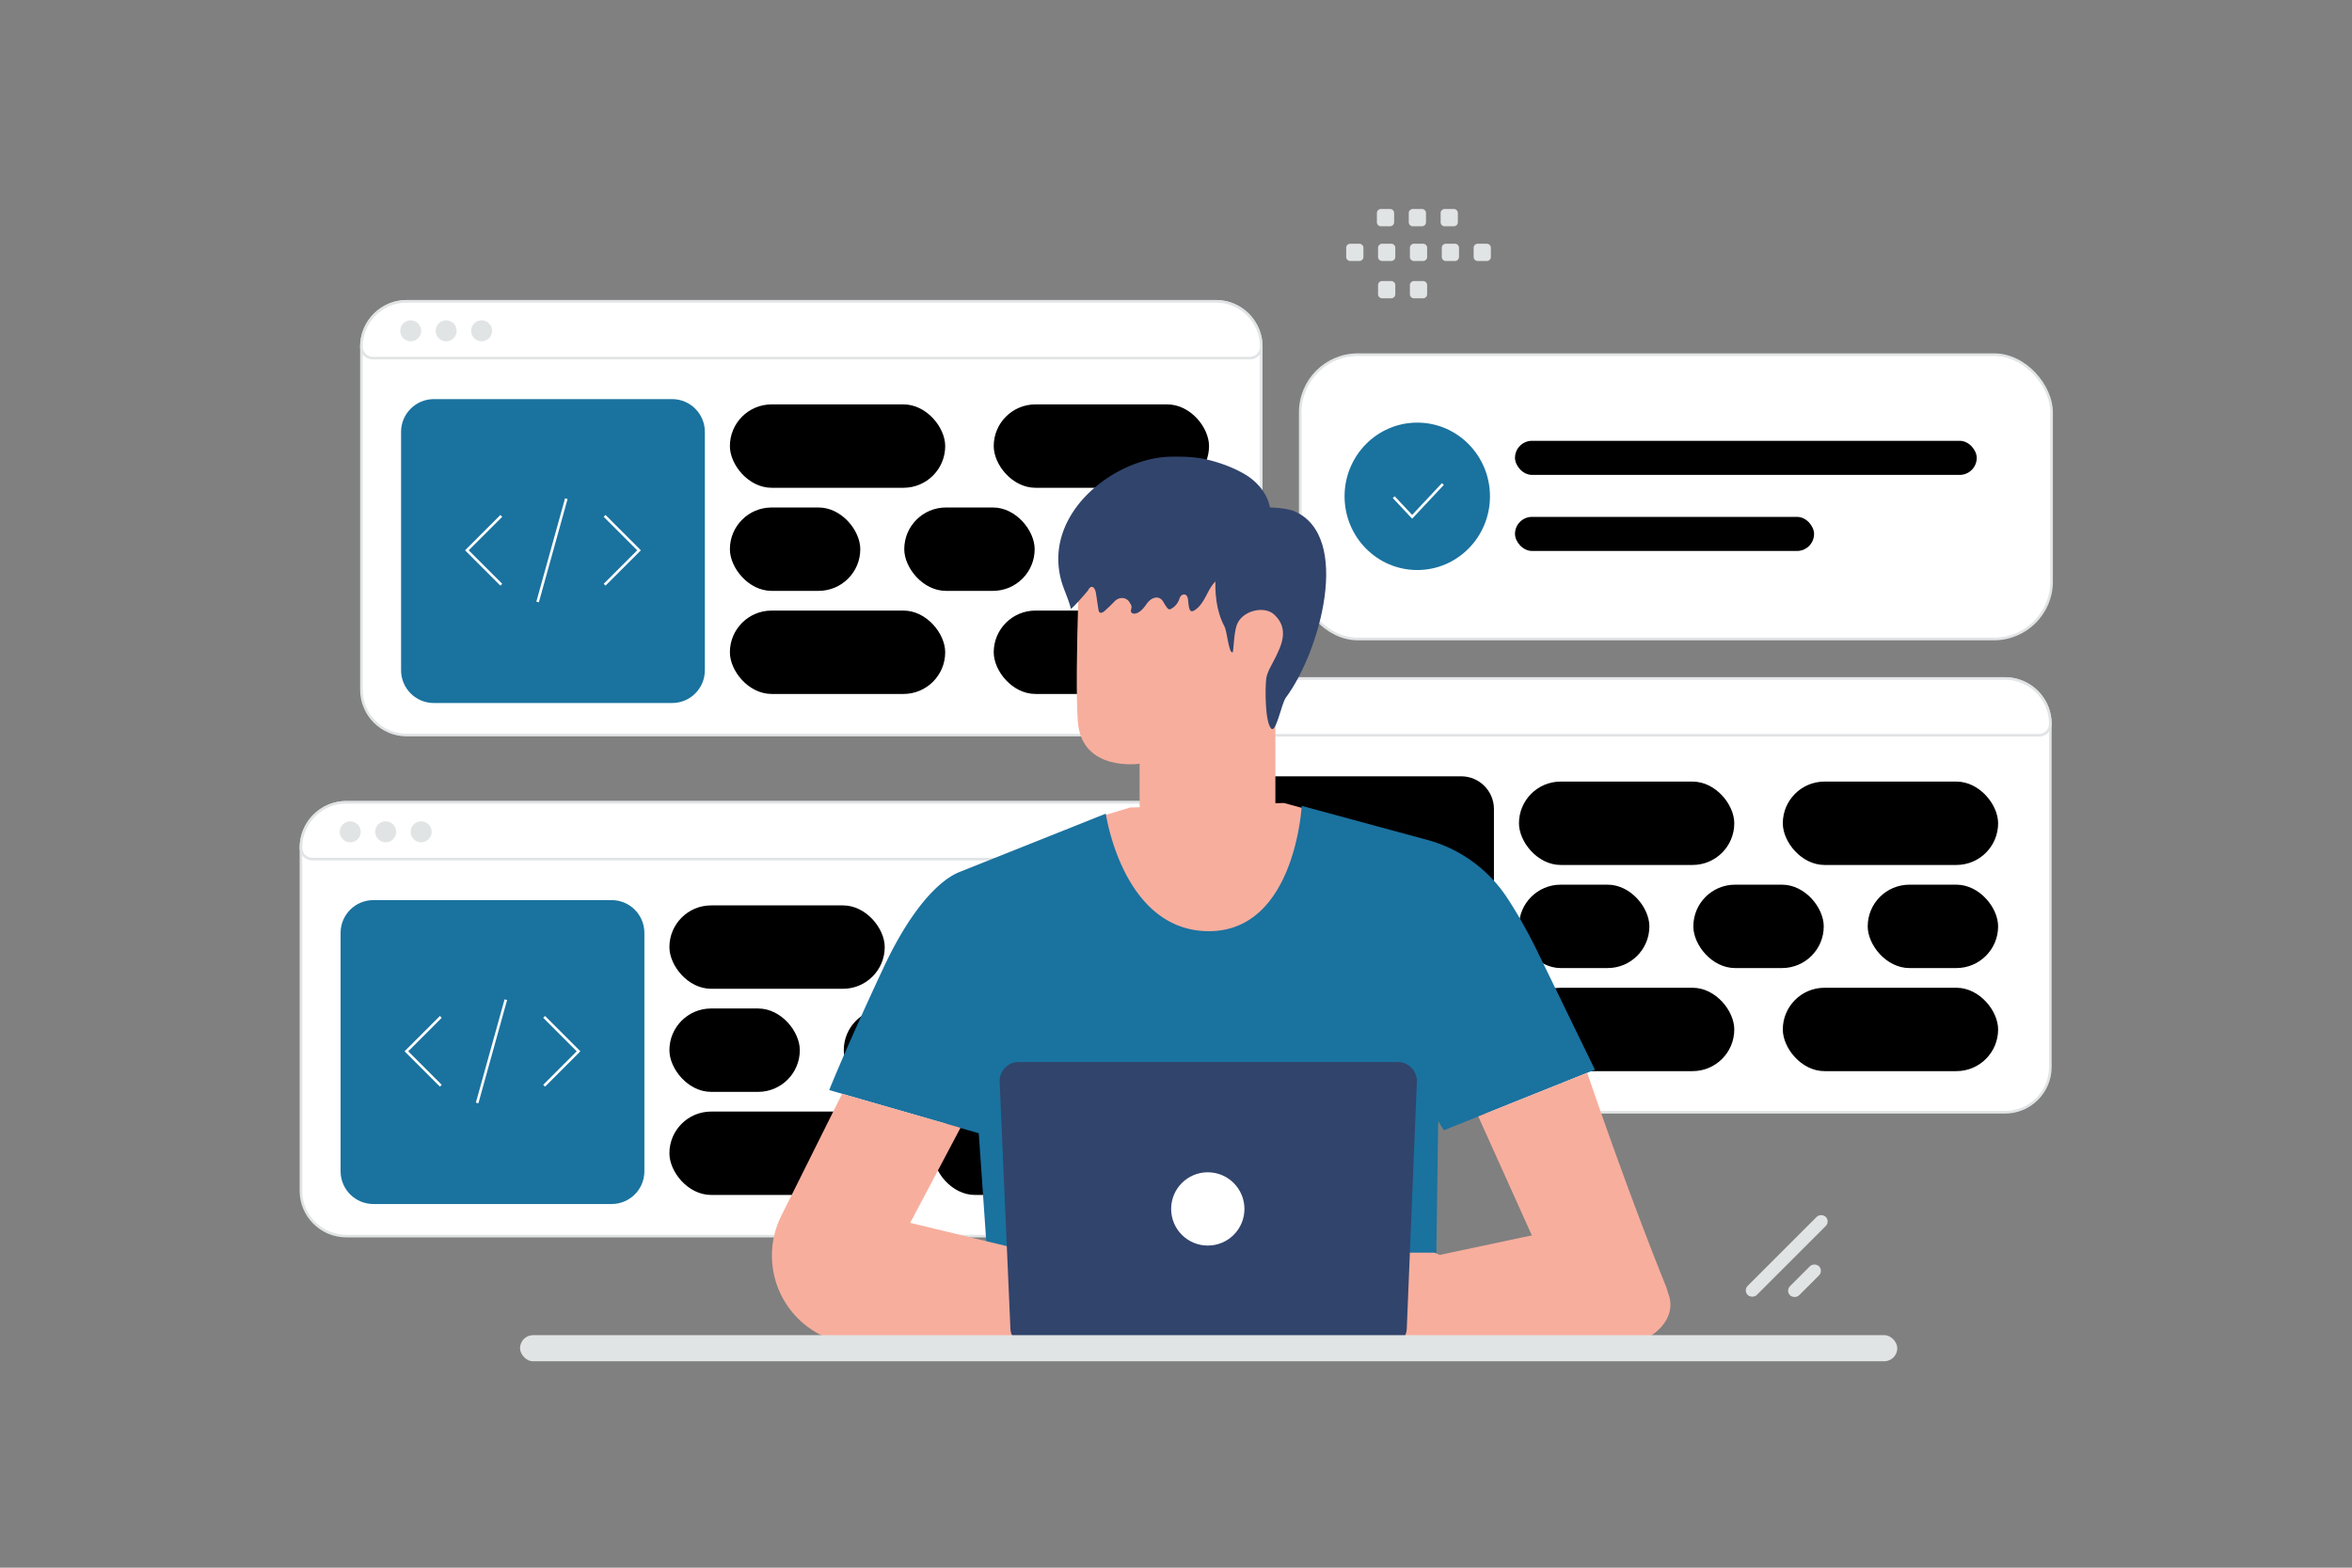 <svg width="900" height="600" viewBox="0 0 900 600" fill="none" xmlns="http://www.w3.org/2000/svg"><rect x="0" y="0" width="900" height="600" fill="#808080" stroke="none"/><path fill="transparent" d="M0 0h900v600H0z"/><rect x="497.551" y="135.737" width="287.503" height="108.825" rx="22.048" fill="#fff" stroke="#E1E4E5" strokeWidth="2.321"/><rect x="579.715" y="168.709" width="176.687" height="13.051" rx="6.525" fill="url(#a)"/><rect x="579.715" y="197.822" width="114.445" height="13.051" rx="6.525" fill="url(#b)"/><path fillRule="evenodd" clipRule="evenodd" d="M542.323 218.167c-15.363 0-27.818-12.631-27.818-28.21s12.455-28.21 27.818-28.21c15.362 0 27.817 12.631 27.817 28.21s-12.455 28.21-27.817 28.21z" fill="#1A729F"/><path d="m552.118 185.255-11.752 12.538-7.055-7.521" stroke="#fff" strokeWidth="4.381" strokeLinecap="round" trokelnejoin="round"/><path d="M459.482 324.443v131.29c0 9.591-7.775 17.348-17.364 17.348H132.524c-9.589 0-17.364-7.757-17.364-17.348v-131.29c0-9.594 7.777-17.374 17.364-17.374h309.594c9.587 0 17.364 7.78 17.364 17.374z" fill="#fff" stroke="#E1E4E5" strokeWidth="2.321"/><path d="M234.053 460.812h-91.201c-6.905 0-12.521-5.62-12.521-12.528v-91.256c0-6.908 5.616-12.528 12.521-12.528h91.201c6.904 0 12.521 5.62 12.521 12.528v91.256c0 6.934-5.617 12.528-12.521 12.528z" fill="#1A729F"/><path d="M459.482 324.443a4.357 4.357 0 0 1-4.357 4.356H119.517a4.357 4.357 0 0 1-4.357-4.356c0-9.594 7.777-17.374 17.364-17.374h309.594c9.587 0 17.364 7.78 17.364 17.374z" fill="#fff" stroke="#E1E4E5" strokeWidth="2.321"/><path d="M137.529 318.361a3.52 3.52 0 0 1-3.511 3.513 3.52 3.52 0 0 1-3.511-3.513 3.52 3.52 0 0 1 3.507-3.514c1.945.024 3.515 1.588 3.515 3.514zm13.568-.001a3.52 3.52 0 0 1-3.511 3.514 3.52 3.52 0 0 1-3.51-3.514 3.519 3.519 0 0 1 3.506-3.513c1.945.023 3.515 1.588 3.515 3.513zm13.568 0a3.52 3.52 0 0 1-3.511 3.514 3.52 3.52 0 0 1-3.511-3.514 3.52 3.52 0 0 1 3.507-3.513c1.968.023 3.515 1.585 3.515 3.513z" fill="#E1E4E5" stroke="#E1E4E5" strokeWidth="1.583"/><rect x="256.152" y="346.524" width="82.39" height="31.912" rx="15.956" fill="url(#c)"/><rect x="256.152" y="425.432" width="82.39" height="31.912" rx="15.956" fill="url(#d)"/><rect x="256.152" y="385.978" width="49.898" height="31.912" rx="15.956" fill="url(#e)"/><rect x="322.876" y="385.978" width="49.898" height="31.912" rx="15.956" fill="url(#f)"/><rect x="389.601" y="385.978" width="49.898" height="31.912" rx="15.956" fill="url(#g)"/><rect x="357.109" y="346.524" width="82.39" height="31.912" rx="15.956" fill="url(#h)"/><rect x="357.109" y="425.432" width="82.39" height="31.912" rx="15.956" fill="url(#i)"/><path d="m168.682 415.543-13.175-13.176 13.175-13.175m39.527 0 13.176 13.175-13.176 13.176m-14.65-32.938-10.982 39.527" stroke="#fff" strokeWidth="9.389" strokeLinecap="round" trokelnejoin="round"/><path d="M784.569 277.058v131.289c0 9.592-7.775 17.349-17.363 17.349H457.611c-9.589 0-17.363-7.757-17.363-17.349V277.058c0-9.594 7.776-17.375 17.363-17.375h309.595c9.586 0 17.363 7.781 17.363 17.375z" fill="#fff" stroke="#E1E4E5" strokeWidth="2.321"/><path d="M559.14 413.427h-91.201c-6.905 0-12.521-5.62-12.521-12.529v-91.255c0-6.909 5.616-12.529 12.521-12.529h91.201c6.904 0 12.521 5.62 12.521 12.529v91.255c0 6.935-5.617 12.529-12.521 12.529z" fill="url(#j)"/><path d="M784.569 277.058a4.357 4.357 0 0 1-4.356 4.356H444.604a4.356 4.356 0 0 1-4.356-4.356c0-9.594 7.776-17.375 17.363-17.375h309.595c9.586 0 17.363 7.781 17.363 17.375z" fill="#fff" stroke="#E1E4E5" strokeWidth="2.321"/><path d="M462.616 270.975a3.52 3.52 0 0 1-3.511 3.513 3.52 3.52 0 0 1-3.511-3.513 3.52 3.52 0 0 1 3.506-3.514c1.946.024 3.516 1.588 3.516 3.514zm13.568-.001a3.52 3.52 0 0 1-3.511 3.514 3.52 3.52 0 0 1-3.511-3.514 3.52 3.52 0 0 1 3.507-3.513c1.945.023 3.515 1.588 3.515 3.513zm13.568 0a3.52 3.52 0 0 1-3.511 3.514 3.52 3.52 0 0 1-3.51-3.514 3.52 3.52 0 0 1 3.506-3.513c1.968.023 3.515 1.585 3.515 3.513z" fill="#E1E4E5" stroke="#E1E4E5" strokeWidth="1.583"/><rect x="581.239" y="299.138" width="82.39" height="31.912" rx="15.956" fill="url(#k)"/><rect x="581.239" y="378.047" width="82.39" height="31.912" rx="15.956" fill="url(#l)"/><rect x="581.239" y="338.592" width="49.898" height="31.912" rx="15.956" fill="url(#m)"/><rect x="647.963" y="338.592" width="49.898" height="31.912" rx="15.956" fill="url(#n)"/><rect x="714.687" y="338.592" width="49.898" height="31.912" rx="15.956" fill="url(#o)"/><rect x="682.196" y="299.138" width="82.39" height="31.912" rx="15.956" fill="url(#p)"/><rect x="682.196" y="378.047" width="82.39" height="31.912" rx="15.956" fill="url(#q)"/><path d="m493.769 368.157-13.176-13.175 13.176-13.176m39.527 0 13.176 13.176-13.176 13.175m-14.651-32.937-10.982 39.526" stroke="#fff" strokeWidth="9.389" strokeLinecap="round" trokelnejoin="round"/><path d="M482.623 132.697v131.289c0 9.592-7.774 17.349-17.363 17.349H155.665c-9.588 0-17.363-7.757-17.363-17.349V132.697c0-9.594 7.777-17.375 17.363-17.375H465.26c9.587 0 17.363 7.781 17.363 17.375z" fill="#fff" stroke="#E1E4E5" strokeWidth="2.321"/><path d="M257.195 269.065h-91.201c-6.905 0-12.521-5.619-12.521-12.528v-91.256c0-6.908 5.616-12.528 12.521-12.528h91.201c6.904 0 12.521 5.62 12.521 12.528v91.256c0 6.935-5.617 12.528-12.521 12.528z" fill="#1A729F"/><path d="M482.623 132.697a4.356 4.356 0 0 1-4.356 4.356H142.658a4.357 4.357 0 0 1-4.356-4.356c0-9.594 7.777-17.375 17.363-17.375H465.26c9.587 0 17.363 7.781 17.363 17.375z" fill="#fff" stroke="#E1E4E5" strokeWidth="2.321"/><path d="M160.671 126.613a3.52 3.52 0 0 1-3.511 3.514 3.52 3.52 0 0 1-3.511-3.514 3.52 3.52 0 0 1 3.507-3.513c1.945.024 3.515 1.588 3.515 3.513zm13.569.001a3.52 3.52 0 0 1-3.511 3.513 3.52 3.52 0 0 1-3.511-3.513 3.52 3.52 0 0 1 3.506-3.514c1.946.024 3.516 1.588 3.516 3.514zm13.567 0a3.52 3.52 0 0 1-3.511 3.513 3.52 3.52 0 0 1-3.51-3.513 3.52 3.52 0 0 1 3.506-3.514c1.968.024 3.515 1.585 3.515 3.514z" fill="#E1E4E5" stroke="#E1E4E5" strokeWidth="1.583"/><rect x="279.294" y="154.777" width="82.39" height="31.912" rx="15.956" fill="url(#r)"/><rect x="279.294" y="233.686" width="82.39" height="31.912" rx="15.956" fill="url(#s)"/><rect x="279.294" y="194.231" width="49.898" height="31.912" rx="15.956" fill="url(#t)"/><rect x="346.019" y="194.231" width="49.898" height="31.912" rx="15.956" fill="url(#u)"/><rect x="412.743" y="194.231" width="49.898" height="31.912" rx="15.956" fill="url(#v)"/><rect x="380.251" y="154.777" width="82.39" height="31.912" rx="15.956" fill="url(#w)"/><rect x="380.251" y="233.686" width="82.39" height="31.912" rx="15.956" fill="url(#x)"/><path d="m191.824 223.796-13.175-13.175 13.175-13.176m39.527 0 13.176 13.176-13.176 13.175m-14.65-32.938-10.982 39.527" stroke="#fff" strokeWidth="9.389" strokeLinecap="round" trokelnejoin="round"/><path d="m418.888 313.175 13.538-4.118 58.854-1.732 13.273 3.623-1.732 32.343-30.028 19.159-29.126-.583-18.31-16.684-4.065-16.543-2.404-15.465z" fill="#F8AE9D"/><path d="M588.805 365.188c-4.26-8.783-8.342-15.835-11.983-21.403a53.345 53.345 0 0 0-30.717-22.357l-48.002-13.008s-2.492 47.967-35.507 47.967-39.448-44.98-39.448-44.98l-55.549 22.163c-1.909.742-14.793 5.196-29.78 37.345-14.281 30.611-20.52 46.287-20.52 46.287l57.228 16.526 3.57 51.466-1.219 29.391 173.698-.389-.972-33.598.725-51.519 2.174 3.517 57.811-23.188s-7.441-15.27-21.509-44.22z" fill="#1A729F"/><path d="M456.987 330.287c14.088-.259 30.092-27.739 30.092-27.739l.919-70.587c.736-20.33-11.911-37.652-34.705-37.748l-2.116.096c-21.216 1.011-38.017 16.378-38.584 35.314-.536 17.622-.858 37.091-.168 46.497 1.441 19.469 23.653 16.183 23.653 16.183.046 0-.061 9.807 0 15.536.168 12.865 15.253 22.886 20.909 22.448z" fill="#F8AE9D"/><path d="M480.959 235.833c.388-.184 15.562-5.252 15.901 9.736.339 14.989-15.546 12.225-15.578 11.795-.032-.43-.323-21.531-.323-21.531zM322.231 418.635l-23.277 46.712a34.065 34.065 0 0 0-3.535 16.843c.884 18.133 15.854 32.396 34.005 32.396l67.297-1.058 2.373-33.265-50.794-12.248 19.246-36.39-45.315-12.99zm285.132-8.041s14.439 42.894 30.187 81.882c.318.778.671 2.227.954 3.023 3.552 9.667-7.14 19.087-17.939 19.087l-91.003-.159v-29.586l56.61-12.018-20.502-45.528 41.693-16.701z" fill="#F8AE9D"/><path d="M424.968 483.48c.017.106 2.085-.548 5.532-.76 3.428-.23 8.289.159 13.131 2.227 4.843 2.068 8.501 5.302 10.693 7.935 2.227 2.634 3.181 4.595 3.27 4.525.035-.018-.177-.513-.654-1.361a26.731 26.731 0 0 0-2.316-3.411c-2.156-2.74-5.832-6.098-10.781-8.201-4.948-2.103-9.915-2.456-13.379-2.103a25.339 25.339 0 0 0-4.065.689c-.936.23-1.449.424-1.431.46zm3.11-7.158c.036.141 2.139-.901 5.762-1.007 3.606-.16 8.678.936 13.415 3.799 4.736 2.881 8.289 6.522 10.798 9.138 1.202 1.272 2.192 2.333 2.969 3.146.707.742 1.096 1.149 1.132 1.113.035-.018-.319-.477-.973-1.255a105.506 105.506 0 0 0-2.827-3.269c-2.457-2.687-5.992-6.416-10.817-9.35-4.825-2.916-10.038-3.976-13.715-3.711-1.838.106-3.305.442-4.277.777-.495.142-.848.318-1.095.425-.248.106-.372.176-.372.194z" fill="#EB996E"/><path d="M548.702 479.414h-13.061s-29.48-10.657-35.542-9.632c-5.461.919-25.45 14.192-29.374 16.825-.442.301-.76.707-.954 1.202a4.281 4.281 0 0 0 2.386 5.444l.406.177-.176.6a7.146 7.146 0 0 0-.301 2.386c.141 2.811 3.924 3.659 5.355 1.238l-.76 1.343a3.342 3.342 0 0 0-.424 1.785l.071 1.219a3.28 3.28 0 0 0 2.262 2.934 3.243 3.243 0 0 0 3.429-.901c2.527-2.793 8.006-8.378 11.718-8.996 3.287-.548 8.783-.619 12.106-.601a4.078 4.078 0 0 1 3.8 2.616c-2.192.159-17.515 8.147-22.941 11.01-1.679.884-2.934 2.475-3.146 4.366-.194 1.697.654 3.482 4.012 2.686 7.211-1.679 20.166-7.635 20.166-7.635s6.681-1.909 11.011 1.149c6.097 4.295 8.89 5.868 14.121 4.136 5.232-1.732 9.085-4.224 9.085-4.224l10.304-1.025c.035 0 9.773-24.355-3.553-28.102z" fill="#F8AE9D"/><path d="M509.766 484.398c-.018.106-2.085-.547-5.532-.76-3.429-.229-8.289.16-13.131 2.227-4.843 2.068-8.502 5.302-10.693 7.936-2.227 2.633-3.181 4.595-3.27 4.524-.035-.017.177-.512.654-1.361a26.598 26.598 0 0 1 2.315-3.411c2.157-2.739 5.833-6.097 10.781-8.2 4.949-2.103 9.915-2.457 13.38-2.103 1.732.159 3.128.441 4.064.689.937.247 1.45.424 1.432.459zm-3.111-7.157c-.035.141-2.138-.902-5.761-1.008-3.606-.159-8.678.937-13.415 3.8-4.736 2.881-8.289 6.522-10.798 9.137-1.202 1.273-2.192 2.333-2.97 3.146-.707.743-1.095 1.149-1.131 1.114-.035-.018.318-.477.972-1.255.654-.795 1.609-1.909 2.828-3.27 2.457-2.686 5.991-6.415 10.816-9.349 4.825-2.916 10.039-3.977 13.715-3.712 1.838.106 3.305.442 4.277.778.495.141.849.318 1.096.424.248.106.371.177.371.195z" fill="#EB996E"/><path d="M531.029 515.416H393.898a7.263 7.263 0 0 1-7.264-6.964l-4.118-94.378c-.177-4.135 3.128-7.6 7.264-7.6h145.102c4.135 0 7.44 3.447 7.281 7.583l-3.853 94.395c-.159 3.889-3.375 6.964-7.281 6.964z" fill="#31446C"/><path d="M476.188 462.692c0 7.754-6.27 14.023-14.024 14.023s-14.023-6.269-14.023-14.023 6.269-14.024 14.023-14.024 14.024 6.303 14.024 14.024z" fill="#fff"/><path fill="#F8AE9D" d="M475.657 263.141h12.372v53.021h-12.372z"/><path d="M480.513 215.764c-2.229 2.877-6.161 3.511-9.399 4.08-4.354.764-6.508 2.356-8.768 6.63-1.431 2.731-2.862 5.721-5.423 7.2-2.082 1.207-2.006-1.871-2.336-4.255a5.494 5.494 0 0 0-.128-.627c-.504-1.903-2.529-1.578-3.124.299-.542 1.69-1.702 3.12-3.179 3.917-.241.13-.497.243-.753.195-.346-.049-.617-.374-.843-.667-.474-.612-.944-1.39-1.43-2.214-1.597-2.708-4.62-1.74-6.404.849-1.114 1.609-2.44 3.267-4.263 3.641-.587.13-1.325.032-1.596-.537-.347-.698.195-1.397.105-2.112-.075-.667-.362-.959-.678-1.528-1.241-2.207-4.082-2.287-5.828-.454a64.452 64.452 0 0 1-3.798 3.672c-.557.487-1.371.975-1.928.487-.301-.26-.376-.698-.437-1.121-.316-2.064-.617-4.128-.934-6.192-.18-1.154-.798-2.665-1.853-2.373-.512.147-.813.683-1.099 1.17-.347.618-6.538 7.655-6.658 7.119-.965-3.998-2.938-7.639-3.902-11.637-6.236-25.726 21.436-46.415 42.57-46.529 4.7-.032 8.994.044 13.558 1.133 4.866 1.17 10.002 3.028 14.416 5.644 6.191 3.657 10.876 10.304 9.671 18.235" fill="#31446C"/><path d="M469.398 207.068c-3.109 3.414-3.933 8.218-4.222 12.756-.427 6.844.152 13.954 3.414 20.029.93 1.73 1.616 10.288 3.049 9.815.458-.147.381-6.784 1.586-10.362 1.859-5.543 10.427-7.656 14.283-4.153 6.159 5.572 2.546 12.342.503 16.555-1.219 2.543-3.155 5.396-3.491 8.086-.411 3.444-.533 15.994 1.784 18.92 1.936 2.454 3.994-9.401 5.747-11.736 12.973-17.398 25.412-61.699 3.262-71.307-3.369-1.464-13.765-2.217-16.921-.355" fill="#31446C"/><path fillRule="evenodd" clipRule="evenodd" d="M568.947 99.883h-3.516c-.85 0-1.534-.692-1.534-1.535v-3.515c0-.85.691-1.535 1.534-1.535h3.516a1.54 1.54 0 0 1 1.534 1.535v3.515a1.53 1.53 0 0 1-1.534 1.535zm-12.189 0h-3.516a1.54 1.54 0 0 1-1.534-1.535v-3.515c0-.85.692-1.535 1.534-1.535h3.516a1.54 1.54 0 0 1 1.534 1.535v3.515a1.54 1.54 0 0 1-1.534 1.535zm-12.197 0h-3.516a1.54 1.54 0 0 1-1.534-1.535v-3.515c0-.85.691-1.535 1.534-1.535h3.516a1.54 1.54 0 0 1 1.534 1.535v3.515a1.53 1.53 0 0 1-1.534 1.535zm-12.19 0h-3.516a1.54 1.54 0 0 1-1.534-1.535v-3.515c0-.85.692-1.535 1.534-1.535h3.516c.85 0 1.542.692 1.542 1.535v3.515a1.552 1.552 0 0 1-1.542 1.535zm-12.189 0h-3.516c-.85 0-1.541-.692-1.541-1.535v-3.515c0-.85.691-1.535 1.541-1.535h3.516a1.54 1.54 0 0 1 1.535 1.535v3.515a1.54 1.54 0 0 1-1.535 1.535zm36.129-13.291h-3.515a1.54 1.54 0 0 1-1.535-1.535v-3.523A1.54 1.54 0 0 1 552.796 80h3.515c.85 0 1.535.692 1.535 1.534v3.516a1.533 1.533 0 0 1-1.535 1.542zm-12.189 0h-3.516a1.54 1.54 0 0 1-1.534-1.535v-3.523A1.54 1.54 0 0 1 540.606 80h3.516a1.54 1.54 0 0 1 1.534 1.534v3.516a1.532 1.532 0 0 1-1.534 1.542zm-12.189 0h-3.516c-.85 0-1.542-.692-1.542-1.535v-3.523c0-.842.692-1.534 1.542-1.534h3.516a1.54 1.54 0 0 1 1.534 1.534v3.516c0 .85-.691 1.542-1.534 1.542zm12.628 27.57h-3.516a1.54 1.54 0 0 1-1.534-1.535v-3.515c0-.85.691-1.535 1.534-1.535h3.516a1.54 1.54 0 0 1 1.534 1.535v3.515a1.531 1.531 0 0 1-1.534 1.535zm-12.19 0h-3.516a1.54 1.54 0 0 1-1.534-1.535v-3.515c0-.85.692-1.535 1.534-1.535h3.516c.85 0 1.542.692 1.542 1.535v3.515a1.552 1.552 0 0 1-1.542 1.535z" fill="#E1E4E5"/><rect x="199" y="511" width="527" height="10" rx="5" fill="#E1E4E5"/><rect x="667.014" y="493.877" width="42.252" height="4.923" rx="2.461" transform="rotate(-45 667.014 493.877)" fill="#E1E4E5"/><rect x="683.214" y="493.992" width="15.688" height="4.923" rx="2.461" transform="rotate(-45 683.214 493.992)" fill="#E1E4E5"/><defs><linearGradient id="m" x1="607.252" y1="388.396" x2="606.622" y2="303.871" gradientUnits="userSpaceOnUse"><stop stopColor="#fff"/><stop offset="1" stopColor="#EEE"/></linearGradient><linearGradient id="a" x1="671.826" y1="189.077" x2="671.796" y2="154.507" gradientUnits="userSpaceOnUse"><stop stopColor="#fff"/><stop offset="1" stopColor="#EEE"/></linearGradient><linearGradient id="c" x1="299.104" y1="396.327" x2="298.723" y2="311.8" gradientUnits="userSpaceOnUse"><stop stopColor="#fff"/><stop offset="1" stopColor="#EEE"/></linearGradient><linearGradient id="d" x1="299.104" y1="475.236" x2="298.723" y2="390.708" gradientUnits="userSpaceOnUse"><stop stopColor="#fff"/><stop offset="1" stopColor="#EEE"/></linearGradient><linearGradient id="e" x1="282.165" y1="435.781" x2="281.536" y2="351.257" gradientUnits="userSpaceOnUse"><stop stopColor="#fff"/><stop offset="1" stopColor="#EEE"/></linearGradient><linearGradient id="f" x1="348.889" y1="435.781" x2="348.26" y2="351.257" gradientUnits="userSpaceOnUse"><stop stopColor="#fff"/><stop offset="1" stopColor="#EEE"/></linearGradient><linearGradient id="g" x1="415.614" y1="435.781" x2="414.985" y2="351.257" gradientUnits="userSpaceOnUse"><stop stopColor="#fff"/><stop offset="1" stopColor="#EEE"/></linearGradient><linearGradient id="h" x1="400.061" y1="396.327" x2="399.68" y2="311.8" gradientUnits="userSpaceOnUse"><stop stopColor="#fff"/><stop offset="1" stopColor="#EEE"/></linearGradient><linearGradient id="i" x1="400.061" y1="475.236" x2="399.68" y2="390.708" gradientUnits="userSpaceOnUse"><stop stopColor="#fff"/><stop offset="1" stopColor="#EEE"/></linearGradient><linearGradient id="j" x1="516.018" y1="478.638" x2="512.429" y2="170.586" gradientUnits="userSpaceOnUse"><stop stopColor="#fff"/><stop offset="1" stopColor="#EEE"/></linearGradient><linearGradient id="k" x1="624.19" y1="348.941" x2="623.809" y2="264.414" gradientUnits="userSpaceOnUse"><stop stopColor="#fff"/><stop offset="1" stopColor="#EEE"/></linearGradient><linearGradient id="l" x1="624.19" y1="427.85" x2="623.809" y2="343.323" gradientUnits="userSpaceOnUse"><stop stopColor="#fff"/><stop offset="1" stopColor="#EEE"/></linearGradient><linearGradient id="b" x1="639.377" y1="218.19" x2="639.332" y2="183.621" gradientUnits="userSpaceOnUse"><stop stopColor="#fff"/><stop offset="1" stopColor="#EEE"/></linearGradient><linearGradient id="n" x1="673.976" y1="388.396" x2="673.347" y2="303.871" gradientUnits="userSpaceOnUse"><stop stopColor="#fff"/><stop offset="1" stopColor="#EEE"/></linearGradient><linearGradient id="o" x1="740.7" y1="388.396" x2="740.071" y2="303.871" gradientUnits="userSpaceOnUse"><stop stopColor="#fff"/><stop offset="1" stopColor="#EEE"/></linearGradient><linearGradient id="p" x1="725.148" y1="348.941" x2="724.766" y2="264.414" gradientUnits="userSpaceOnUse"><stop stopColor="#fff"/><stop offset="1" stopColor="#EEE"/></linearGradient><linearGradient id="q" x1="725.148" y1="427.85" x2="724.766" y2="343.323" gradientUnits="userSpaceOnUse"><stop stopColor="#fff"/><stop offset="1" stopColor="#EEE"/></linearGradient><linearGradient id="r" x1="322.246" y1="204.58" x2="321.865" y2="120.053" gradientUnits="userSpaceOnUse"><stop stopColor="#fff"/><stop offset="1" stopColor="#EEE"/></linearGradient><linearGradient id="s" x1="322.246" y1="283.489" x2="321.865" y2="198.961" gradientUnits="userSpaceOnUse"><stop stopColor="#fff"/><stop offset="1" stopColor="#EEE"/></linearGradient><linearGradient id="t" x1="305.307" y1="244.034" x2="304.678" y2="159.51" gradientUnits="userSpaceOnUse"><stop stopColor="#fff"/><stop offset="1" stopColor="#EEE"/></linearGradient><linearGradient id="u" x1="372.032" y1="244.034" x2="371.402" y2="159.51" gradientUnits="userSpaceOnUse"><stop stopColor="#fff"/><stop offset="1" stopColor="#EEE"/></linearGradient><linearGradient id="v" x1="438.756" y1="244.034" x2="438.127" y2="159.51" gradientUnits="userSpaceOnUse"><stop stopColor="#fff"/><stop offset="1" stopColor="#EEE"/></linearGradient><linearGradient id="w" x1="423.203" y1="204.58" x2="422.822" y2="120.053" gradientUnits="userSpaceOnUse"><stop stopColor="#fff"/><stop offset="1" stopColor="#EEE"/></linearGradient><linearGradient id="x" x1="423.203" y1="283.489" x2="422.822" y2="198.961" gradientUnits="userSpaceOnUse"><stop stopColor="#fff"/><stop offset="1" stopColor="#EEE"/></linearGradient></defs></svg>